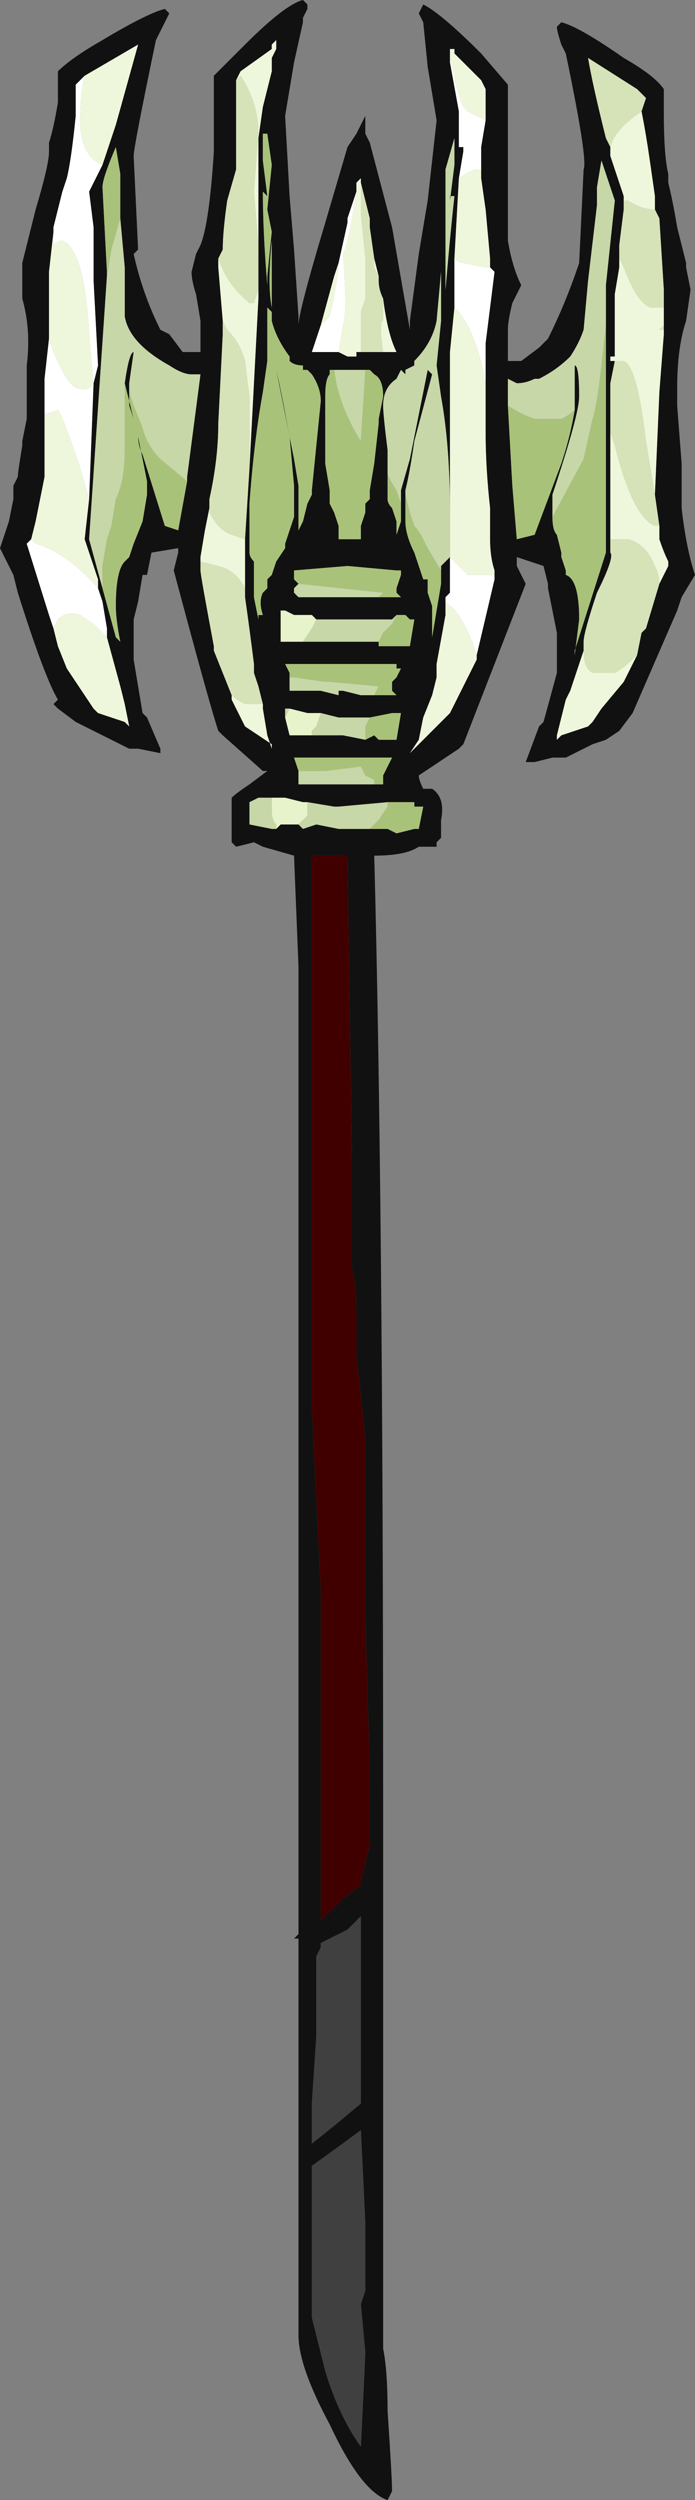 <?xml version="1.0" encoding="UTF-8" standalone="no"?>
<svg xmlns:ffdec="https://www.free-decompiler.com/flash" xmlns:xlink="http://www.w3.org/1999/xlink" ffdec:objectType="frame" height="196.35px" width="54.6px" xmlns="http://www.w3.org/2000/svg">
  <rect width="100%" height="100%" fill="#808080" stroke="none"/>
  <g transform="matrix(1.0, 0.0, 0.0, 1.0, 8.05, 166.6)">
    <use ffdec:characterId="80" height="28.05" transform="matrix(7.0, 0.0, 0.0, 7.0, -8.05, -166.6)" width="7.8" xlink:href="#shape0"/>
  </g>
  <defs>
    <g id="shape0" transform="matrix(1.0, 0.0, 0.0, 1.0, 1.15, 23.8)">
      <path d="M3.7 -14.95 Q3.85 -14.85 3.8 -14.6 L3.8 -14.4 3.75 -14.35 3.75 -14.3 3.55 -14.3 Q3.4 -14.2 3.05 -14.2 3.15 -10.45 3.15 -3.55 L3.15 2.55 Q3.2 2.8 3.2 3.25 3.25 4.0 3.25 4.15 L3.2 4.25 Q2.9 4.15 2.55 3.4 2.2 2.75 2.2 2.4 L2.2 -2.05 2.15 -2.05 2.2 -2.1 2.2 -12.95 2.15 -14.2 1.8 -14.3 1.7 -14.35 1.5 -14.3 1.45 -14.35 1.45 -14.85 Q1.5 -14.9 1.65 -15.0 L1.85 -15.15 1.8 -15.15 1.35 -15.55 1.3 -15.6 Q1.2 -15.9 0.8 -17.4 L0.85 -17.6 0.85 -17.65 0.55 -17.6 0.5 -17.35 0.45 -17.35 0.4 -17.05 0.35 -16.85 Q0.35 -16.55 0.35 -16.4 0.4 -16.1 0.45 -15.8 L0.5 -15.75 0.65 -15.4 0.65 -15.35 0.4 -15.4 0.3 -15.4 -0.3 -15.7 -0.5 -15.85 -0.55 -15.9 -0.5 -15.95 Q-0.65 -16.2 -0.95 -17.15 L-1.0 -17.35 -1.15 -17.65 -1.05 -17.95 -1.0 -18.2 -1.0 -18.35 -0.95 -18.45 Q-0.95 -18.5 -0.9 -18.8 L-0.9 -18.85 -0.85 -19.1 -0.85 -19.7 Q-0.8 -20.1 -0.9 -20.45 L-0.9 -20.85 -0.75 -21.45 Q-0.6 -21.95 -0.6 -22.1 L-0.6 -22.2 Q-0.55 -22.35 -0.5 -22.65 L-0.5 -23.0 Q-0.35 -23.15 0.0 -23.35 0.5 -23.65 0.7 -23.7 L0.75 -23.65 0.6 -23.35 Q0.35 -22.15 0.35 -22.05 L0.4 -21.0 0.35 -20.95 Q0.45 -20.5 0.65 -20.1 L0.75 -20.05 0.9 -19.85 1.1 -19.85 1.1 -20.2 1.05 -20.5 Q1.0 -20.65 1.0 -20.75 L1.05 -20.95 1.1 -21.05 Q1.2 -21.3 1.25 -22.1 L1.25 -22.95 1.6 -23.3 Q2.05 -23.75 2.25 -23.8 L2.3 -23.75 2.3 -23.7 2.25 -23.6 2.25 -23.55 2.15 -23.1 2.05 -22.5 2.1 -21.6 2.15 -21.0 2.2 -20.25 2.2 -20.15 Q2.2 -20.3 2.5 -21.3 L2.75 -22.15 2.85 -22.3 2.95 -22.5 2.95 -22.3 3.0 -22.2 3.25 -21.25 3.45 -20.1 3.45 -20.2 3.55 -20.95 3.65 -21.55 3.75 -22.45 3.65 -23.05 3.6 -23.55 3.55 -23.65 3.6 -23.75 Q3.8 -23.65 4.25 -23.2 L4.55 -22.85 4.55 -21.85 Q4.55 -21.35 4.55 -21.1 4.6 -20.8 4.7 -20.6 L4.6 -20.4 Q4.55 -20.2 4.55 -20.1 L4.55 -19.75 4.7 -19.75 4.9 -19.9 5.0 -20.0 Q5.2 -20.4 5.35 -20.85 L5.4 -21.9 Q5.45 -22.0 5.2 -23.2 L5.15 -23.3 Q5.1 -23.45 5.1 -23.5 L5.15 -23.55 Q5.35 -23.5 5.85 -23.15 6.2 -22.95 6.3 -22.8 L6.3 -22.55 Q6.3 -22.05 6.35 -21.85 L6.35 -21.75 Q6.4 -21.55 6.45 -21.25 L6.55 -20.85 6.55 -20.8 6.6 -20.55 6.55 -20.2 Q6.45 -19.9 6.45 -19.45 L6.45 -19.25 6.5 -18.6 6.5 -18.1 Q6.55 -17.65 6.65 -17.35 L6.5 -17.1 6.45 -16.95 5.95 -15.8 5.8 -15.6 5.65 -15.5 5.5 -15.45 5.2 -15.3 5.05 -15.3 4.85 -15.25 4.75 -15.25 4.9 -15.65 4.95 -15.7 5.1 -16.25 5.1 -16.7 5.0 -17.2 5.0 -17.25 4.95 -17.45 4.65 -17.55 4.65 -17.45 4.75 -17.25 4.05 -15.45 4.0 -15.4 3.55 -15.1 Q3.55 -15.05 3.6 -14.95 L3.7 -14.95 3.7 -14.95 M6.05 -22.55 L6.1 -22.7 6.0 -22.8 5.45 -23.15 Q5.5 -22.85 5.65 -22.25 L5.7 -22.15 5.7 -22.05 5.85 -21.6 5.85 -21.55 5.85 -21.45 5.8 -21.05 5.8 -20.9 5.8 -20.8 5.75 -20.5 5.75 -19.8 5.7 -19.8 5.7 -19.75 5.75 -19.75 5.7 -19.5 5.7 -18.95 5.7 -17.75 5.7 -17.6 Q5.75 -17.55 5.55 -17.15 5.4 -16.7 5.4 -16.6 L5.4 -16.5 5.25 -16.05 5.2 -15.95 5.1 -15.55 5.1 -15.5 5.15 -15.55 5.45 -15.65 5.5 -15.7 5.6 -15.85 5.85 -16.15 6.0 -16.45 6.05 -16.7 6.1 -16.75 6.25 -17.25 6.35 -17.45 6.35 -17.5 Q6.3 -17.6 6.25 -17.75 L6.25 -17.9 6.2 -18.25 6.25 -19.4 6.3 -20.05 6.3 -20.1 6.3 -20.15 6.3 -20.35 6.3 -20.55 6.25 -21.35 6.2 -21.45 6.2 -21.6 6.15 -21.95 Q6.1 -22.3 6.05 -22.55 M1.75 -21.0 L1.75 -22.25 1.8 -22.6 1.9 -23.0 1.9 -23.15 1.95 -23.25 1.95 -23.35 1.9 -23.3 1.9 -23.25 1.55 -23.0 1.5 -22.9 1.5 -22.55 Q1.5 -22.2 1.5 -22.15 L1.5 -21.9 1.4 -21.55 Q1.35 -21.2 1.35 -21.0 L1.3 -20.9 1.3 -20.8 1.35 -20.2 1.35 -20.05 1.3 -19.05 Q1.3 -18.65 1.2 -18.2 L1.2 -18.1 1.15 -17.85 1.1 -17.55 1.1 -17.5 1.1 -17.4 Q1.1 -17.35 1.25 -16.55 L1.25 -16.5 1.45 -16.0 1.45 -15.95 1.6 -15.65 1.9 -15.45 1.9 -15.4 1.85 -15.55 1.8 -15.85 1.8 -15.9 1.75 -16.1 1.7 -16.25 1.7 -16.35 Q1.65 -16.75 1.6 -17.1 L1.6 -17.2 1.6 -17.75 1.65 -18.55 1.75 -20.45 1.75 -20.55 1.75 -21.0 M0.2 -21.35 L0.2 -21.85 0.15 -22.15 Q0.0 -21.8 0.0 -21.7 L0.05 -20.75 0.05 -20.7 -0.15 -17.75 0.0 -17.2 0.15 -16.65 0.2 -16.6 Q0.15 -16.85 0.15 -17.0 0.15 -17.4 0.25 -17.5 L0.3 -17.55 0.35 -17.7 0.45 -17.95 0.5 -18.25 0.5 -18.4 0.4 -18.9 Q0.4 -18.8 0.45 -18.7 L0.7 -17.9 0.85 -17.85 0.95 -18.4 0.95 -18.45 1.1 -19.6 1.0 -19.6 Q0.9 -19.6 0.75 -19.7 0.3 -19.95 0.25 -20.25 L0.25 -20.8 0.2 -21.35 M1.85 -22.3 L1.8 -22.3 1.8 -22.0 1.85 -21.6 1.8 -21.65 1.8 -21.65 Q1.8 -21.2 1.85 -20.6 L1.85 -20.7 1.9 -21.2 1.85 -21.45 1.9 -21.95 1.85 -22.3 M2.9 -21.8 L2.85 -21.75 2.85 -21.65 2.75 -21.35 2.75 -21.3 2.65 -20.85 2.6 -20.7 2.45 -20.15 2.35 -19.85 2.65 -19.85 2.75 -19.8 2.85 -19.8 2.85 -19.85 2.9 -19.85 3.15 -19.85 3.3 -19.85 Q3.2 -20.05 3.15 -20.45 3.1 -20.55 3.1 -20.65 L3.1 -20.7 3.05 -20.9 3.0 -21.25 3.0 -21.35 2.9 -21.75 2.9 -21.8 M0.0 -21.95 L0.15 -22.4 0.4 -23.3 -0.2 -22.95 -0.3 -22.85 -0.3 -22.5 Q-0.35 -22.0 -0.4 -21.8 L-0.45 -21.65 -0.55 -21.25 -0.55 -21.2 -0.6 -20.75 -0.6 -20.0 -0.65 -19.55 -0.65 -19.15 -0.65 -18.45 -0.75 -17.95 -0.8 -17.75 -0.85 -17.7 -0.6 -16.9 -0.55 -16.75 -0.5 -16.55 -0.4 -16.3 -0.1 -15.85 -0.05 -15.8 0.25 -15.7 0.3 -15.65 0.25 -15.9 0.2 -16.1 0.05 -16.65 0.05 -16.75 0.0 -17.05 -0.05 -17.2 -0.05 -17.3 -0.2 -17.75 -0.15 -18.2 -0.1 -19.5 -0.05 -19.7 -0.1 -20.65 -0.1 -21.25 -0.15 -21.65 0.0 -21.95 M4.3 -22.45 L4.3 -22.8 4.25 -22.9 3.95 -23.2 3.95 -23.25 3.9 -23.25 3.9 -23.15 3.9 -23.1 4.0 -22.55 4.0 -22.15 4.05 -22.15 4.05 -22.1 4.0 -21.8 3.95 -20.9 3.95 -20.35 3.9 -19.85 3.9 -17.55 3.9 -17.15 3.85 -17.1 3.85 -17.05 3.85 -16.9 3.75 -16.35 3.75 -16.2 3.7 -16.0 3.6 -15.75 3.55 -15.5 3.45 -15.35 3.9 -15.8 4.2 -16.4 4.2 -16.45 4.4 -17.3 4.4 -17.35 4.4 -17.4 Q4.35 -17.55 4.35 -17.75 L4.35 -18.1 Q4.3 -18.55 4.3 -18.95 L4.3 -19.35 4.3 -19.95 4.4 -20.75 4.35 -20.8 4.35 -20.9 4.3 -21.45 4.25 -21.8 4.25 -21.9 Q4.25 -22.05 4.25 -22.15 L4.3 -22.45 M3.95 -22.25 L3.85 -21.9 3.85 -20.55 Q3.9 -21.15 3.95 -21.6 L3.9 -21.6 3.9 -21.55 3.95 -21.95 3.95 -22.25 M5.65 -20.2 L5.65 -20.6 5.75 -21.55 5.6 -22.0 5.55 -21.7 5.55 -21.5 5.45 -20.65 5.4 -20.1 Q5.35 -19.95 5.25 -19.8 5.1 -19.65 4.9 -19.55 L4.85 -19.55 Q4.75 -19.5 4.65 -19.5 L4.55 -19.55 4.55 -19.25 4.6 -18.35 4.65 -17.75 4.85 -17.8 5.15 -18.6 Q5.25 -18.9 5.3 -19.2 L5.3 -19.7 Q5.35 -19.7 5.35 -19.35 5.35 -19.15 5.05 -18.25 5.05 -18.1 5.05 -18.0 5.05 -17.85 5.1 -17.8 L5.15 -17.6 5.15 -17.55 5.2 -17.4 5.2 -17.35 Q5.35 -17.3 5.35 -16.85 L5.3 -16.45 5.3 -16.5 5.65 -17.6 5.65 -20.2 M3.8 -17.35 L3.8 -17.45 3.9 -17.55 3.9 -18.05 Q3.9 -18.8 3.8 -19.35 L3.75 -19.7 3.8 -20.2 3.8 -20.3 Q3.8 -20.55 3.8 -21.05 L3.8 -20.75 3.75 -20.2 Q3.7 -19.95 3.5 -19.75 L3.5 -19.7 3.4 -19.65 3.4 -19.6 3.35 -19.65 3.3 -19.55 Q3.15 -19.45 3.15 -19.25 3.15 -19.15 3.2 -18.75 L3.2 -18.5 3.2 -18.2 Q3.2 -18.15 3.25 -18.1 L3.3 -17.95 3.3 -17.8 3.35 -17.95 3.35 -18.15 3.35 -18.3 3.45 -18.65 3.65 -19.65 3.7 -19.6 3.5 -18.85 Q3.45 -18.5 3.4 -18.3 L3.4 -18.25 3.4 -17.95 Q3.4 -17.8 3.5 -17.6 L3.6 -17.3 3.65 -17.3 3.65 -17.15 3.7 -17.0 3.7 -16.65 3.8 -17.25 3.8 -17.35 M3.45 -20.1 L3.45 -20.1 M2.6 -19.65 L2.55 -19.65 2.55 -19.6 Q2.5 -19.55 2.5 -19.35 L2.5 -18.6 2.55 -18.3 2.55 -18.15 2.6 -18.05 2.65 -17.9 2.65 -17.75 2.9 -17.75 2.9 -17.9 2.95 -18.05 2.95 -18.15 3.0 -18.2 3.0 -18.3 3.05 -18.6 3.1 -19.05 3.1 -19.1 3.15 -19.35 Q3.15 -19.55 3.05 -19.6 L3.0 -19.65 2.95 -19.65 2.6 -19.65 M1.9 -21.1 Q1.85 -20.6 1.9 -20.35 L1.9 -20.3 1.85 -20.35 1.85 -19.75 1.8 -19.4 Q1.7 -18.85 1.65 -18.15 L1.65 -17.6 Q1.65 -17.55 1.7 -17.5 L1.7 -17.1 1.75 -16.85 1.75 -16.9 1.8 -16.9 Q1.75 -17.05 1.8 -17.15 L1.85 -17.2 1.85 -17.3 1.9 -17.35 1.95 -17.5 2.05 -17.65 2.05 -17.7 2.15 -18.0 2.15 -18.35 2.1 -18.9 Q2.0 -19.45 1.95 -19.65 L2.15 -18.65 2.2 -18.35 2.2 -17.85 2.25 -17.95 2.3 -18.15 2.35 -18.25 2.35 -18.3 2.45 -19.3 Q2.45 -19.45 2.35 -19.6 L2.3 -19.65 2.25 -19.65 2.25 -19.7 Q2.15 -19.7 2.1 -19.75 L2.1 -19.8 Q1.95 -20.0 1.9 -20.2 1.9 -20.3 1.9 -20.8 L1.9 -21.1 M0.25 -19.5 Q0.3 -19.85 0.35 -19.85 L0.3 -19.5 Q0.3 -19.45 0.3 -19.4 L0.3 -19.3 0.35 -19.1 0.3 -19.25 0.3 -19.3 0.25 -19.5 M2.2 -17.25 L2.15 -17.2 2.15 -17.15 2.2 -17.1 2.7 -17.1 2.75 -17.1 3.1 -17.1 3.3 -17.1 3.35 -17.1 3.3 -17.15 3.3 -17.2 3.35 -17.35 3.35 -17.4 3.3 -17.4 2.75 -17.45 2.15 -17.4 2.15 -17.3 2.2 -17.25 M2.4 -16.85 L2.35 -16.9 2.15 -16.9 2.05 -16.95 2.0 -16.95 2.0 -16.9 Q2.0 -16.85 2.0 -16.75 L2.0 -16.65 2.0 -16.6 2.25 -16.6 3.1 -16.6 3.1 -16.55 3.45 -16.55 3.5 -16.85 3.45 -16.85 3.4 -16.9 3.3 -16.9 3.25 -16.85 2.4 -16.85 M3.1 -16.0 L3.3 -16.0 3.25 -16.05 3.25 -16.15 3.3 -16.2 3.35 -16.3 3.3 -16.3 3.3 -16.35 2.05 -16.35 2.1 -16.25 2.1 -16.2 2.1 -16.05 2.45 -16.05 2.65 -16.0 2.65 -16.05 2.7 -16.05 2.9 -16.0 3.1 -16.0 M2.45 -15.8 L2.3 -15.8 2.1 -15.85 2.05 -15.85 2.05 -15.75 2.1 -15.55 2.35 -15.55 2.7 -15.55 2.95 -15.5 3.05 -15.55 3.1 -15.5 3.3 -15.5 3.35 -15.8 3.25 -15.8 3.0 -15.75 2.65 -15.75 2.45 -15.8 M3.05 -15.0 L3.15 -15.0 3.15 -15.1 3.25 -15.3 2.15 -15.3 2.2 -15.15 2.2 -15.0 3.05 -15.0 M1.95 -14.5 L2.0 -14.55 2.15 -14.55 2.2 -14.55 2.25 -14.5 2.4 -14.55 2.65 -14.5 3.0 -14.5 3.2 -14.5 3.3 -14.45 3.5 -14.5 3.55 -14.5 3.6 -14.75 3.5 -14.75 3.5 -14.8 3.2 -14.8 2.65 -14.75 2.6 -14.75 2.3 -14.8 2.25 -14.8 2.05 -14.85 1.9 -14.85 1.75 -14.85 1.65 -14.8 1.65 -14.55 1.9 -14.5 1.95 -14.5 M2.9 -2.7 L3.0 -3.1 3.0 -3.95 2.95 -5.7 2.95 -7.65 2.85 -8.6 2.85 -9.1 Q2.85 -9.4 2.8 -9.55 L2.8 -10.8 2.75 -14.2 2.35 -14.2 2.35 -8.0 2.45 -5.95 2.45 -2.25 Q2.55 -2.35 2.7 -2.5 L2.9 -2.65 2.9 -2.7 M2.75 -2.9 L2.75 -2.9 M2.75 -2.15 L2.45 -2.0 2.45 -1.95 2.4 -1.85 2.4 -0.95 2.35 -0.2 2.35 0.25 2.6 0.05 2.9 -0.2 2.9 -2.3 2.75 -2.15 M2.9 0.1 Q2.7 0.25 2.35 0.5 L2.35 2.2 2.5 2.8 Q2.65 3.3 2.9 3.65 L2.95 2.6 2.9 2.05 2.95 1.9 2.95 1.15 2.9 0.1" fill="#111111" fill-rule="evenodd" stroke="none"/>
      <path d="M2.75 -2.15 L2.9 -2.3 2.9 -0.2 2.6 0.05 2.35 0.25 2.35 -0.2 2.4 -0.95 2.4 -1.85 2.45 -1.95 2.45 -2.0 2.75 -2.15 M2.9 0.1 L2.95 1.15 2.95 1.9 2.9 2.05 2.95 2.6 2.9 3.65 Q2.65 3.3 2.5 2.8 L2.35 2.2 2.35 0.5 Q2.7 0.25 2.9 0.1" fill="#404040" fill-rule="evenodd" stroke="none"/>
      <path d="M2.9 -2.65 L2.7 -2.5 Q2.55 -2.35 2.45 -2.25 L2.45 -5.95 2.35 -8.0 2.35 -14.2 2.75 -14.2 2.8 -10.8 2.8 -9.55 Q2.85 -9.4 2.85 -9.1 L2.85 -8.6 2.95 -7.65 2.95 -5.7 3.0 -3.95 3.0 -3.1 2.9 -2.7 2.9 -2.65 M2.75 -2.9 L2.75 -2.9" fill="#400000" fill-rule="evenodd" stroke="none"/>
      <path d="M5.7 -22.15 L5.65 -22.25 Q5.5 -22.85 5.45 -23.15 L6.0 -22.8 6.1 -22.7 6.05 -22.55 Q5.75 -22.35 5.7 -22.15 M6.2 -21.45 L6.25 -21.35 6.3 -20.55 6.3 -20.35 6.15 -20.35 Q6.0 -20.4 5.85 -20.8 L5.8 -20.9 5.8 -21.05 5.85 -21.45 5.85 -21.55 5.9 -21.55 Q6.05 -21.45 6.2 -21.45 M6.3 -20.15 L6.3 -20.1 6.25 -20.1 6.3 -20.15 M6.2 -18.25 L6.25 -17.9 6.2 -17.9 Q5.95 -18.0 5.75 -18.8 L5.7 -18.95 5.7 -19.5 5.75 -19.75 5.85 -19.75 Q6.0 -19.7 6.1 -18.85 L6.2 -18.25 M6.25 -17.25 L6.1 -16.75 6.05 -16.7 6.0 -16.45 Q5.85 -16.3 5.75 -16.25 L5.5 -16.25 Q5.4 -16.3 5.4 -16.5 L5.4 -16.6 Q5.4 -16.7 5.55 -17.15 5.75 -17.55 5.7 -17.6 L5.7 -17.75 5.9 -17.75 Q6.1 -17.7 6.2 -17.45 6.25 -17.35 6.25 -17.25 M1.5 -22.9 L1.55 -22.95 Q1.75 -22.65 1.75 -22.3 L1.7 -21.65 1.75 -21.05 1.75 -21.0 1.75 -20.55 1.7 -20.4 1.65 -20.4 Q1.4 -20.6 1.3 -20.9 L1.35 -21.0 Q1.35 -21.2 1.4 -21.55 L1.5 -21.9 1.5 -22.15 Q1.5 -22.2 1.5 -22.55 L1.5 -22.9 M1.65 -18.55 L1.6 -17.75 1.45 -17.8 Q1.3 -17.85 1.2 -18.05 L1.2 -18.1 1.2 -18.2 Q1.3 -18.65 1.3 -19.05 L1.35 -20.05 1.35 -20.2 1.4 -20.1 Q1.55 -19.95 1.6 -19.75 L1.65 -19.35 1.65 -18.55 M1.6 -17.2 L1.6 -17.1 Q1.65 -16.75 1.7 -16.35 L1.7 -16.25 1.75 -16.1 1.8 -15.9 1.6 -15.9 Q1.5 -15.95 1.45 -16.0 L1.25 -16.5 1.25 -16.55 Q1.1 -17.35 1.1 -17.4 L1.1 -17.5 1.3 -17.45 Q1.5 -17.4 1.6 -17.2 M2.9 -19.85 L2.9 -20.3 2.95 -20.45 2.95 -20.9 2.9 -21.4 2.9 -21.8 2.9 -21.75 3.0 -21.35 3.0 -21.25 3.05 -20.9 3.05 -20.8 3.1 -20.7 3.1 -20.65 Q3.1 -20.55 3.15 -20.45 L3.15 -20.2 Q3.1 -20.2 3.15 -19.85 L2.9 -19.85" fill="#d6e3b9" fill-rule="evenodd" stroke="none"/>
      <path d="M3.7 -14.95 L3.7 -14.95 M6.05 -22.55 Q6.1 -22.3 6.15 -21.95 L6.2 -21.6 6.2 -21.45 Q6.05 -21.45 5.9 -21.55 L5.85 -21.55 5.85 -21.6 5.7 -22.05 5.7 -22.15 Q5.75 -22.35 6.05 -22.55 M6.3 -20.35 L6.3 -20.15 6.25 -20.1 6.3 -20.1 6.3 -20.05 6.25 -19.4 6.2 -18.25 6.1 -18.85 Q6.0 -19.7 5.85 -19.75 L5.75 -19.75 5.7 -19.75 5.7 -19.8 5.75 -19.8 5.75 -20.5 5.8 -20.8 5.8 -20.9 5.85 -20.8 Q6.0 -20.4 6.15 -20.35 L6.3 -20.35 M6.25 -17.9 L6.25 -17.75 Q6.3 -17.6 6.35 -17.5 L6.35 -17.45 6.25 -17.25 Q6.25 -17.35 6.2 -17.45 6.1 -17.7 5.9 -17.75 L5.7 -17.75 5.7 -18.95 5.75 -18.8 Q5.95 -18.0 6.2 -17.9 L6.25 -17.9 M6.0 -16.45 L5.85 -16.15 5.6 -15.85 5.5 -15.7 5.45 -15.65 5.15 -15.55 5.1 -15.5 5.1 -15.55 5.2 -15.95 5.25 -16.05 5.4 -16.5 Q5.4 -16.3 5.5 -16.25 L5.75 -16.25 Q5.85 -16.3 6.0 -16.45 M1.5 -22.9 L1.55 -23.0 1.9 -23.25 1.9 -23.3 1.95 -23.35 1.95 -23.25 1.9 -23.15 1.9 -23.0 1.8 -22.6 1.75 -22.25 1.75 -21.0 1.75 -21.05 1.7 -21.65 1.75 -22.3 Q1.75 -22.65 1.55 -22.95 L1.5 -22.9 M1.75 -20.55 L1.75 -20.45 1.65 -18.55 1.65 -19.35 1.6 -19.75 Q1.55 -19.95 1.4 -20.1 L1.35 -20.2 1.3 -20.8 1.3 -20.9 Q1.4 -20.6 1.65 -20.4 L1.7 -20.4 1.75 -20.55 M1.6 -17.75 L1.6 -17.2 Q1.5 -17.4 1.3 -17.45 L1.1 -17.5 1.1 -17.55 1.15 -17.85 1.2 -18.1 1.2 -18.05 Q1.3 -17.85 1.45 -17.8 L1.6 -17.75 M1.8 -15.9 L1.8 -15.85 1.85 -15.55 1.9 -15.4 1.9 -15.45 1.6 -15.65 1.45 -15.95 1.45 -16.0 Q1.5 -15.95 1.6 -15.9 L1.8 -15.9 M2.85 -21.65 L2.85 -21.75 2.9 -21.8 2.9 -21.4 2.95 -20.9 2.95 -20.45 2.9 -20.3 2.9 -19.85 2.85 -19.85 2.85 -19.8 2.75 -19.8 2.65 -19.85 2.7 -20.15 Q2.75 -20.3 2.7 -20.95 2.75 -21.05 2.8 -21.35 L2.85 -21.65 M3.05 -20.9 L3.1 -20.7 3.05 -20.8 3.05 -20.9 M3.15 -20.45 Q3.2 -20.05 3.3 -19.85 L3.15 -19.85 Q3.1 -20.2 3.15 -20.2 L3.15 -20.45 M2.65 -20.85 L2.65 -20.8 Q2.6 -20.45 2.55 -20.25 L2.45 -20.15 2.6 -20.7 2.65 -20.85 M-0.2 -22.95 L0.4 -23.3 0.15 -22.4 0.0 -21.95 Q-0.25 -22.05 -0.25 -22.45 -0.25 -22.75 -0.2 -22.95 M-0.15 -18.2 L-0.2 -17.75 -0.05 -17.3 -0.05 -17.2 Q-0.4 -17.6 -0.75 -17.7 L-0.8 -17.75 -0.75 -17.95 -0.65 -18.45 -0.65 -19.15 -0.5 -19.2 Q-0.45 -19.15 -0.25 -18.55 L-0.15 -18.2 M0.05 -16.65 L0.2 -16.1 0.25 -15.9 0.3 -15.65 0.25 -15.7 -0.05 -15.8 -0.1 -15.85 -0.4 -16.3 -0.5 -16.55 -0.55 -16.75 -0.5 -16.85 Q-0.4 -16.95 -0.25 -16.9 L-0.1 -16.8 0.05 -16.65 M-0.6 -20.0 L-0.6 -20.75 -0.55 -21.2 -0.55 -21.05 Q-0.5 -21.1 -0.45 -21.1 -0.2 -21.0 -0.15 -20.05 L-0.1 -19.5 Q-0.15 -19.4 -0.3 -19.45 -0.4 -19.5 -0.55 -19.85 L-0.6 -20.0 M3.9 -23.15 L3.9 -23.25 3.95 -23.25 3.95 -23.2 4.25 -22.9 4.3 -22.8 4.3 -22.45 4.1 -22.55 4.05 -22.6 Q3.95 -22.85 3.95 -22.95 L3.9 -23.15 M4.25 -21.9 L4.25 -21.8 4.3 -21.45 4.35 -20.9 4.35 -20.8 4.3 -20.8 4.05 -20.85 Q4.0 -20.85 3.95 -20.9 L4.0 -21.8 Q4.15 -21.9 4.2 -21.9 L4.25 -21.9 M4.3 -19.35 L4.3 -18.95 Q4.3 -18.55 4.35 -18.1 L4.35 -17.75 Q4.35 -17.55 4.4 -17.4 L4.4 -17.35 4.1 -17.35 Q4.05 -17.4 3.95 -17.5 L3.9 -17.55 3.9 -19.85 3.95 -20.35 4.0 -20.3 Q4.2 -20.05 4.3 -19.5 L4.3 -19.35 M4.2 -16.45 L4.2 -16.4 3.9 -15.8 3.45 -15.35 3.55 -15.5 3.6 -15.75 3.7 -16.0 3.75 -16.2 3.75 -16.35 3.85 -16.9 3.85 -17.05 3.9 -17.0 Q4.0 -16.95 4.15 -16.6 L4.2 -16.45" fill="#eef7db" fill-rule="evenodd" stroke="none"/>
      <path d="M0.05 -20.7 L0.05 -20.75 0.0 -21.7 Q0.0 -21.8 0.15 -22.15 L0.2 -21.85 0.2 -21.35 0.1 -21.0 0.05 -20.7 M0.95 -18.4 L0.85 -17.85 0.7 -17.9 0.45 -18.7 Q0.4 -18.8 0.4 -18.9 L0.5 -18.4 0.5 -18.25 0.45 -17.95 0.35 -17.7 0.3 -17.55 0.25 -17.5 Q0.15 -17.4 0.15 -17.0 0.15 -16.85 0.2 -16.6 L0.15 -16.65 0.0 -17.2 0.0 -17.45 0.05 -17.75 0.1 -17.9 0.15 -18.2 Q0.25 -18.4 0.25 -18.75 L0.25 -19.5 0.3 -19.3 0.3 -19.25 0.35 -19.1 0.3 -19.3 0.3 -19.4 0.35 -19.25 0.45 -19.0 Q0.5 -18.8 0.65 -18.65 L0.95 -18.4 M1.85 -22.3 L1.9 -21.95 1.85 -21.45 1.9 -21.2 1.85 -20.7 1.85 -20.6 Q1.8 -21.2 1.8 -21.65 L1.8 -21.65 1.85 -21.6 1.8 -22.0 1.8 -22.3 1.85 -22.3 M5.65 -20.2 L5.65 -17.6 5.3 -16.5 5.3 -16.45 5.35 -16.85 Q5.35 -17.3 5.2 -17.35 L5.2 -17.4 5.15 -17.55 5.15 -17.6 5.1 -17.8 Q5.05 -17.85 5.05 -18.0 L5.4 -18.65 5.5 -19.1 Q5.55 -19.25 5.6 -19.7 L5.65 -20.15 5.65 -20.2 M5.3 -19.2 Q5.25 -18.9 5.15 -18.6 L4.85 -17.8 4.65 -17.75 4.6 -18.35 4.55 -19.25 Q4.7 -19.15 4.85 -19.1 L5.15 -19.1 Q5.25 -19.15 5.3 -19.2 M3.8 -17.35 L3.8 -17.25 3.7 -16.65 3.7 -17.0 3.65 -17.15 3.65 -17.3 3.6 -17.3 3.5 -17.6 Q3.4 -17.8 3.4 -17.95 L3.4 -18.25 3.45 -18.05 3.5 -17.9 Q3.55 -17.85 3.6 -17.75 L3.65 -17.65 3.8 -17.4 3.8 -17.35 M3.35 -18.15 L3.35 -17.95 3.3 -17.8 3.3 -17.95 3.25 -18.1 Q3.2 -18.15 3.2 -18.2 L3.2 -18.5 Q3.2 -18.45 3.3 -18.3 L3.35 -18.15 M2.95 -19.65 L3.0 -19.65 3.05 -19.6 Q3.15 -19.55 3.15 -19.35 L3.1 -19.1 3.1 -19.05 3.05 -18.6 3.0 -18.3 3.0 -18.2 2.95 -18.15 2.95 -18.05 2.9 -17.9 2.9 -17.75 2.65 -17.75 2.65 -17.9 2.6 -18.05 2.55 -18.15 2.55 -18.3 2.5 -18.6 2.5 -19.35 Q2.5 -19.55 2.55 -19.6 L2.55 -19.65 2.6 -19.65 Q2.65 -19.25 2.9 -18.85 L2.95 -19.65 M1.9 -21.1 L1.9 -20.8 Q1.9 -20.3 1.9 -20.2 1.95 -20.0 2.1 -19.8 L2.1 -19.75 Q2.15 -19.7 2.25 -19.7 L2.25 -19.65 2.3 -19.65 2.35 -19.6 Q2.45 -19.45 2.45 -19.3 L2.35 -18.3 2.35 -18.25 2.3 -18.15 2.25 -17.95 2.2 -17.85 2.2 -18.35 2.15 -18.65 1.95 -19.65 Q2.0 -19.45 2.1 -18.9 L2.15 -18.35 2.15 -18.0 2.05 -17.7 2.05 -17.65 1.95 -17.5 1.9 -17.35 1.85 -17.3 1.85 -17.2 1.8 -17.15 Q1.75 -17.05 1.8 -16.9 L1.75 -16.9 1.75 -16.85 1.7 -17.1 1.7 -17.5 Q1.65 -17.55 1.65 -17.6 L1.65 -18.15 Q1.7 -18.85 1.8 -19.4 L1.85 -19.75 1.85 -20.35 1.9 -20.3 1.9 -20.35 Q1.85 -20.6 1.9 -21.1 M3.1 -17.1 L3.15 -17.15 2.2 -17.25 2.15 -17.3 2.15 -17.4 2.75 -17.45 3.3 -17.4 3.35 -17.4 3.35 -17.35 3.3 -17.2 3.3 -17.15 3.35 -17.1 3.3 -17.1 3.1 -17.1 M3.3 -16.9 L3.4 -16.9 3.45 -16.85 3.5 -16.85 3.45 -16.55 3.1 -16.55 3.1 -16.6 3.15 -16.7 3.25 -16.8 3.3 -16.9 M2.1 -16.2 L2.1 -16.25 2.05 -16.35 3.3 -16.35 3.3 -16.3 3.35 -16.3 3.3 -16.2 3.25 -16.15 3.25 -16.05 3.3 -16.0 3.1 -16.0 3.05 -16.0 3.1 -16.1 2.55 -16.15 2.5 -16.15 2.15 -16.2 2.1 -16.2 M3.0 -15.75 L3.25 -15.8 3.35 -15.8 3.3 -15.5 3.1 -15.5 3.05 -15.55 2.95 -15.5 2.95 -15.65 3.0 -15.75 M2.2 -15.15 L2.15 -15.3 3.25 -15.3 3.15 -15.1 3.15 -15.0 3.05 -15.0 3.05 -15.05 2.95 -15.1 2.9 -15.2 2.5 -15.15 2.2 -15.15 M3.0 -14.5 L3.1 -14.6 3.2 -14.75 3.2 -14.8 3.5 -14.8 3.5 -14.75 3.6 -14.75 3.55 -14.5 3.5 -14.5 3.3 -14.45 3.2 -14.5 3.0 -14.5" fill="#a9c27a" fill-rule="evenodd" stroke="none"/>
      <path d="M2.85 -21.65 L2.8 -21.35 Q2.75 -21.05 2.7 -20.95 2.75 -20.3 2.7 -20.15 L2.65 -19.85 2.35 -19.85 2.45 -20.15 2.55 -20.25 Q2.6 -20.45 2.65 -20.8 L2.65 -20.85 2.75 -21.3 2.75 -21.35 2.85 -21.65 M-0.2 -22.95 Q-0.25 -22.75 -0.25 -22.45 -0.25 -22.05 0.0 -21.95 L-0.15 -21.65 -0.1 -21.25 -0.1 -20.65 -0.05 -19.7 -0.1 -19.5 -0.15 -18.2 -0.25 -18.55 Q-0.45 -19.15 -0.5 -19.2 L-0.65 -19.15 -0.65 -19.55 -0.6 -20.0 -0.55 -19.85 Q-0.4 -19.5 -0.3 -19.45 -0.15 -19.4 -0.1 -19.5 L-0.15 -20.05 Q-0.2 -21.0 -0.45 -21.1 -0.5 -21.1 -0.55 -21.05 L-0.55 -21.2 -0.55 -21.25 -0.45 -21.65 -0.4 -21.8 Q-0.35 -22.0 -0.3 -22.5 L-0.3 -22.85 -0.2 -22.95 M-0.05 -17.2 L0.0 -17.05 0.05 -16.75 0.05 -16.65 -0.1 -16.8 -0.25 -16.9 Q-0.4 -16.95 -0.5 -16.85 L-0.55 -16.75 -0.6 -16.9 -0.85 -17.7 -0.8 -17.75 -0.75 -17.7 Q-0.4 -17.6 -0.05 -17.2 M4.3 -22.45 L4.25 -22.15 Q4.25 -22.05 4.25 -21.9 L4.2 -21.9 Q4.15 -21.9 4.0 -21.8 L4.05 -22.1 4.05 -22.15 4.0 -22.15 4.0 -22.55 3.9 -23.1 3.9 -23.15 3.95 -22.95 Q3.95 -22.85 4.05 -22.6 L4.1 -22.55 4.3 -22.45 M4.35 -20.8 L4.4 -20.75 4.3 -19.95 4.3 -19.35 4.3 -19.5 Q4.2 -20.05 4.0 -20.3 L3.95 -20.35 3.95 -20.9 Q4.0 -20.85 4.05 -20.85 L4.3 -20.8 4.35 -20.8 M4.4 -17.35 L4.4 -17.3 4.2 -16.45 4.15 -16.6 Q4.0 -16.95 3.9 -17.0 L3.85 -17.05 3.85 -17.1 3.9 -17.15 3.9 -17.55 3.95 -17.5 Q4.05 -17.4 4.1 -17.35 L4.4 -17.35" fill="#ffffff" fill-rule="evenodd" stroke="none"/>
      <path d="M0.05 -20.7 L0.1 -21.0 0.2 -21.35 0.25 -20.8 0.25 -20.25 Q0.3 -19.95 0.75 -19.7 0.9 -19.6 1.0 -19.6 L1.1 -19.6 0.95 -18.45 0.95 -18.4 0.65 -18.65 Q0.5 -18.8 0.45 -19.0 L0.35 -19.25 0.3 -19.4 Q0.3 -19.45 0.3 -19.5 L0.35 -19.85 Q0.3 -19.85 0.25 -19.5 L0.25 -18.75 Q0.25 -18.4 0.15 -18.2 L0.1 -17.9 0.05 -17.75 0.0 -17.45 0.0 -17.2 -0.15 -17.75 0.05 -20.7 M3.95 -22.25 L3.95 -21.95 3.9 -21.55 3.9 -21.6 3.95 -21.6 Q3.9 -21.15 3.85 -20.55 L3.85 -21.9 3.95 -22.25 M4.55 -19.25 L4.55 -19.55 4.65 -19.5 Q4.75 -19.5 4.85 -19.55 L4.9 -19.55 Q5.1 -19.65 5.25 -19.8 5.35 -19.95 5.4 -20.1 L5.45 -20.65 5.55 -21.5 5.55 -21.7 5.6 -22.0 5.75 -21.55 5.65 -20.6 5.65 -20.2 5.65 -20.15 5.6 -19.7 Q5.55 -19.25 5.5 -19.1 L5.4 -18.65 5.05 -18.0 Q5.05 -18.1 5.05 -18.25 5.35 -19.15 5.35 -19.35 5.35 -19.7 5.3 -19.7 L5.3 -19.2 Q5.25 -19.15 5.15 -19.1 L4.85 -19.1 Q4.7 -19.15 4.55 -19.25 M3.2 -18.5 L3.2 -18.75 Q3.15 -19.15 3.15 -19.25 3.15 -19.45 3.3 -19.55 L3.35 -19.65 3.4 -19.6 3.4 -19.65 3.5 -19.7 3.5 -19.75 Q3.7 -19.95 3.75 -20.2 L3.8 -20.75 3.8 -21.05 Q3.8 -20.55 3.8 -20.3 L3.8 -20.2 3.75 -19.7 3.8 -19.35 Q3.9 -18.8 3.9 -18.05 L3.9 -17.55 3.8 -17.45 3.8 -17.35 3.8 -17.4 3.65 -17.65 3.6 -17.75 Q3.55 -17.85 3.5 -17.9 L3.45 -18.05 3.4 -18.25 3.4 -18.3 Q3.45 -18.5 3.5 -18.85 L3.7 -19.6 3.65 -19.65 3.45 -18.65 3.35 -18.3 3.35 -18.15 3.3 -18.3 Q3.2 -18.45 3.2 -18.5 M2.6 -19.65 L2.95 -19.65 2.9 -18.85 Q2.65 -19.25 2.6 -19.65 M2.2 -17.25 L3.15 -17.15 3.1 -17.1 2.75 -17.1 2.7 -17.1 2.2 -17.1 2.15 -17.15 2.15 -17.2 2.2 -17.25 M2.4 -16.85 L3.25 -16.85 3.3 -16.9 3.25 -16.8 3.15 -16.7 3.1 -16.6 2.25 -16.6 2.35 -16.75 2.4 -16.85 M2.0 -16.6 L2.0 -16.65 2.0 -16.6 M2.0 -16.75 Q2.0 -16.85 2.0 -16.9 L2.0 -16.95 2.0 -16.75 M3.1 -16.0 L2.9 -16.0 2.7 -16.05 2.65 -16.05 2.65 -16.0 2.45 -16.05 2.1 -16.05 2.1 -16.2 2.15 -16.2 2.5 -16.15 2.55 -16.15 3.1 -16.1 3.05 -16.0 3.1 -16.0 M2.45 -15.8 L2.65 -15.75 3.0 -15.75 2.95 -15.65 2.95 -15.5 2.7 -15.55 2.35 -15.55 2.35 -15.6 2.4 -15.65 2.45 -15.8 M2.05 -15.75 L2.05 -15.85 2.1 -15.85 2.05 -15.75 M2.2 -15.15 L2.5 -15.15 2.9 -15.2 2.95 -15.1 3.05 -15.05 3.05 -15.0 2.2 -15.0 2.2 -15.15 M1.9 -14.85 L1.9 -14.7 Q1.9 -14.6 1.95 -14.55 L1.95 -14.5 1.9 -14.5 1.65 -14.55 1.65 -14.8 1.75 -14.85 1.9 -14.85 M2.15 -14.55 L2.2 -14.55 2.3 -14.65 2.3 -14.8 2.6 -14.75 2.65 -14.75 3.2 -14.8 3.2 -14.75 3.1 -14.6 3.0 -14.5 2.65 -14.5 2.4 -14.55 2.25 -14.5 2.2 -14.55 2.15 -14.55" fill="#c7d7a8" fill-rule="evenodd" stroke="none"/>
      <path d="M2.0 -16.95 L2.05 -16.95 2.15 -16.9 2.35 -16.9 2.4 -16.85 2.35 -16.75 2.25 -16.6 2.0 -16.6 2.0 -16.65 2.0 -16.75 2.0 -16.95 M2.1 -15.85 L2.3 -15.8 2.45 -15.8 2.4 -15.65 2.35 -15.6 2.35 -15.55 2.1 -15.55 2.05 -15.75 2.1 -15.85 M1.95 -14.5 L1.95 -14.55 Q1.9 -14.6 1.9 -14.7 L1.9 -14.85 2.05 -14.85 2.25 -14.8 2.3 -14.8 2.3 -14.65 2.2 -14.55 2.15 -14.55 2.0 -14.55 1.95 -14.5" fill="#e7f3cb" fill-rule="evenodd" stroke="none"/>
    </g>
  </defs>
</svg>
